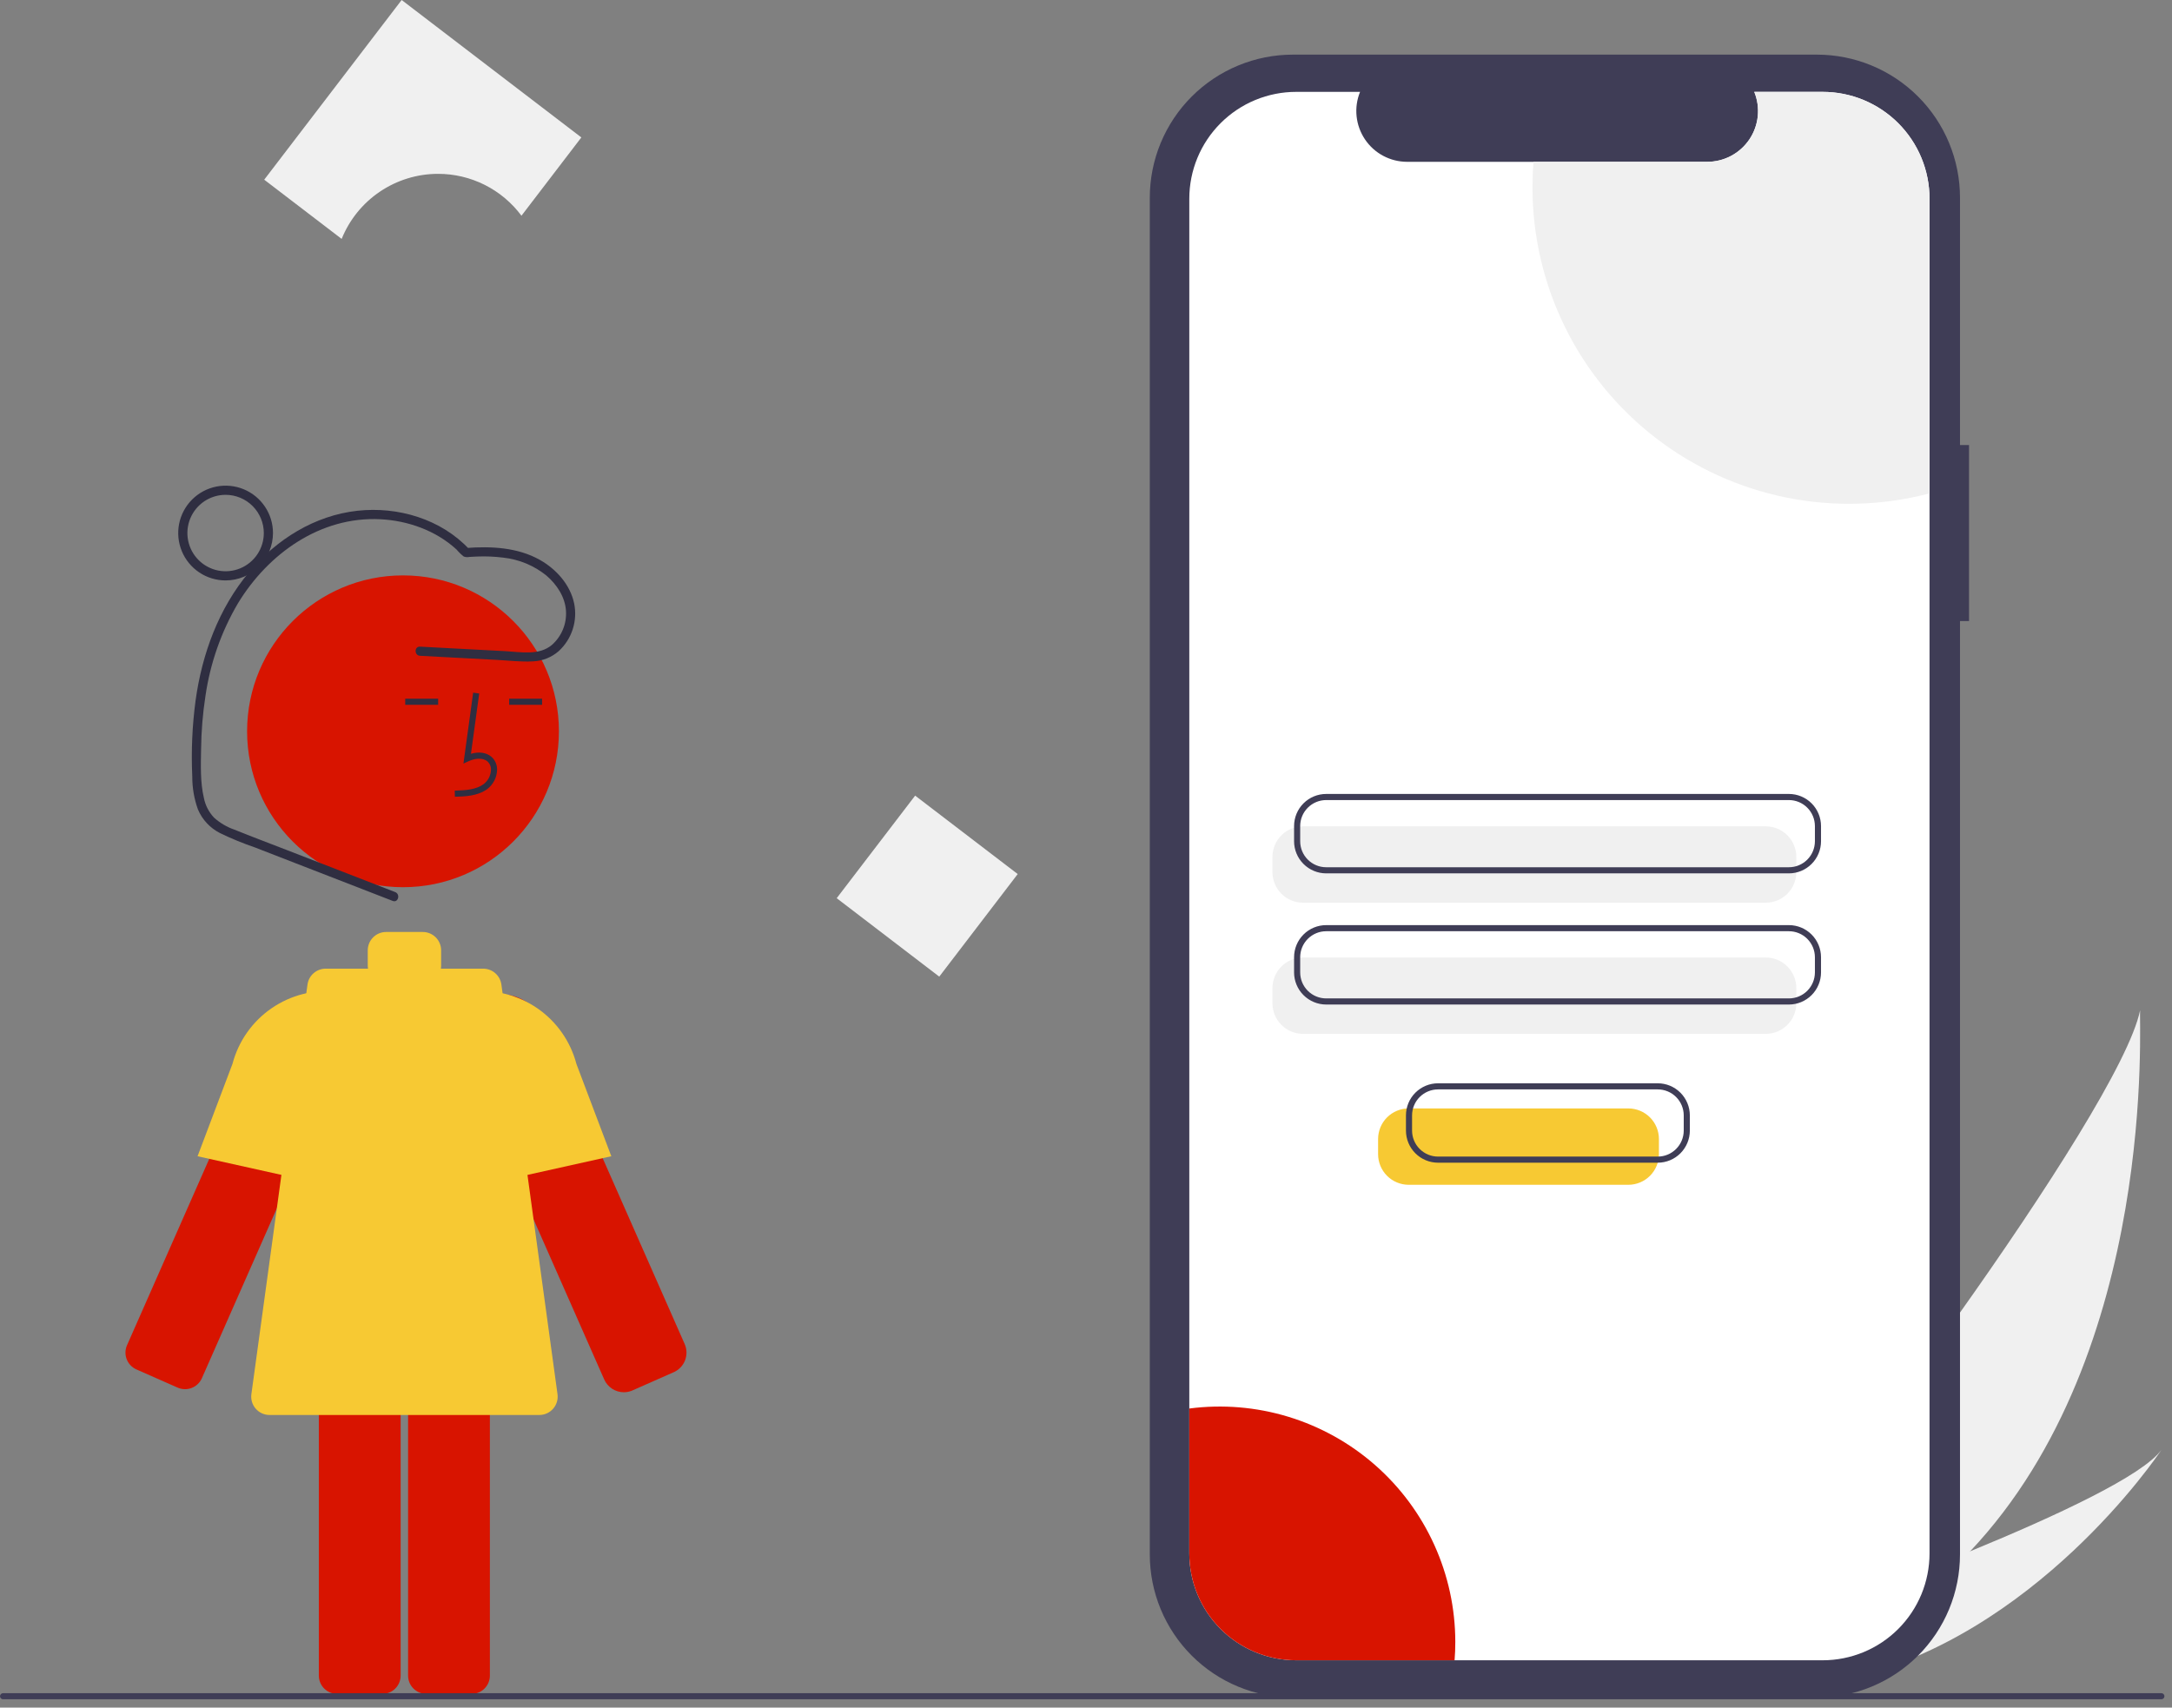 <svg width="145" height="114" viewBox="0 0 145 114" fill="none" xmlns="http://www.w3.org/2000/svg">
<rect x="0" y="0" width="145" height="114" fill="#808080" stroke="none"/>
<g clip-path="url(#clip0_106_779)">
<path d="M131.528 103.564C128.758 106.53 125.584 109.091 122.1 111.171C122.02 111.22 121.939 111.266 121.857 111.314L116.216 106.321C116.276 106.266 116.341 106.204 116.412 106.137C120.615 102.146 141.48 74.242 142.871 67.447C142.775 68.013 144.125 90.213 131.528 103.564Z" fill="#F0F0F0"/>
<path d="M123.188 112.134C123.082 112.16 122.973 112.183 122.864 112.205L118.632 108.46C118.715 108.431 118.812 108.397 118.922 108.358C120.738 107.716 126.146 105.775 131.528 103.564C137.31 101.188 143.065 98.503 144.303 96.783C144.038 97.182 135.859 109.301 123.188 112.134Z" fill="#F0F0F0"/>
<path d="M131.45 29.711H130.847V13.202C130.847 11.947 130.6 10.704 130.12 9.545C129.64 8.386 128.936 7.332 128.048 6.445C127.161 5.558 126.108 4.854 124.948 4.374C123.789 3.894 122.547 3.647 121.292 3.647H86.314C85.059 3.647 83.817 3.894 82.658 4.374C81.498 4.854 80.445 5.558 79.558 6.445C78.67 7.332 77.967 8.386 77.486 9.545C77.006 10.704 76.759 11.947 76.759 13.202V103.774C76.759 105.029 77.006 106.271 77.486 107.431C77.967 108.59 78.67 109.643 79.558 110.531C80.445 111.418 81.498 112.122 82.658 112.602C83.817 113.082 85.059 113.329 86.314 113.329H121.292C122.547 113.329 123.789 113.082 124.948 112.602C126.108 112.122 127.161 111.418 128.048 110.531C128.936 109.643 129.64 108.59 130.12 107.431C130.6 106.271 130.847 105.029 130.847 103.774V41.463H131.45V29.711Z" fill="#3F3D56"/>
<path d="M128.813 13.267V103.708C128.813 104.645 128.628 105.573 128.27 106.439C127.911 107.304 127.385 108.091 126.723 108.753C126.06 109.416 125.273 109.941 124.407 110.3C123.541 110.658 122.613 110.842 121.676 110.842H86.53C85.593 110.842 84.666 110.658 83.8 110.299C82.934 109.941 82.148 109.415 81.486 108.753C80.823 108.09 80.297 107.304 79.939 106.438C79.58 105.572 79.396 104.645 79.396 103.708V13.267C79.396 12.331 79.58 11.403 79.939 10.537C80.297 9.672 80.823 8.885 81.486 8.223C82.148 7.56 82.934 7.035 83.8 6.676C84.666 6.318 85.593 6.133 86.53 6.133H90.796C90.586 6.648 90.506 7.206 90.564 7.759C90.621 8.312 90.813 8.842 91.123 9.303C91.433 9.765 91.851 10.143 92.342 10.404C92.832 10.665 93.379 10.802 93.935 10.803H113.973C114.529 10.803 115.076 10.667 115.567 10.406C116.058 10.144 116.477 9.766 116.788 9.305C117.098 8.844 117.29 8.313 117.346 7.76C117.403 7.206 117.323 6.648 117.112 6.133H121.676C122.613 6.133 123.541 6.317 124.407 6.675C125.273 7.034 126.06 7.559 126.723 8.222C127.385 8.884 127.911 9.671 128.27 10.537C128.628 11.402 128.813 12.33 128.813 13.267V13.267Z" fill="white"/>
<path d="M117.88 60.265H86.988C86.447 60.264 85.928 60.049 85.546 59.667C85.163 59.284 84.948 58.765 84.947 58.224V57.208C84.948 56.667 85.163 56.148 85.546 55.766C85.928 55.383 86.447 55.168 86.988 55.167H117.88C118.422 55.168 118.94 55.383 119.323 55.766C119.706 56.148 119.921 56.667 119.921 57.208V58.224C119.921 58.765 119.706 59.284 119.323 59.667C118.94 60.049 118.422 60.264 117.88 60.265Z" fill="#F0F0F0"/>
<path d="M117.88 69.022H86.988C86.447 69.021 85.928 68.806 85.546 68.424C85.163 68.041 84.948 67.522 84.947 66.981V65.965C84.948 65.424 85.163 64.905 85.546 64.523C85.928 64.14 86.447 63.925 86.988 63.924H117.88C118.422 63.925 118.94 64.14 119.323 64.523C119.706 64.905 119.921 65.424 119.921 65.965V66.981C119.921 67.522 119.706 68.041 119.323 68.424C118.94 68.806 118.422 69.021 117.88 69.022V69.022Z" fill="#F0F0F0"/>
<path d="M119.426 58.307H88.534C87.965 58.306 87.421 58.08 87.019 57.678C86.617 57.276 86.391 56.732 86.391 56.164V55.148C86.391 54.58 86.617 54.035 87.019 53.633C87.421 53.231 87.965 53.005 88.534 53.005H119.426C119.994 53.005 120.539 53.231 120.94 53.633C121.342 54.035 121.568 54.58 121.569 55.148V56.164C121.568 56.732 121.342 57.276 120.94 57.678C120.539 58.08 119.994 58.306 119.426 58.307V58.307ZM88.534 53.413C88.074 53.414 87.633 53.596 87.308 53.922C86.982 54.247 86.799 54.688 86.799 55.148V56.164C86.799 56.624 86.982 57.065 87.308 57.39C87.633 57.715 88.074 57.898 88.534 57.898H119.426C119.886 57.898 120.327 57.715 120.652 57.39C120.977 57.065 121.16 56.624 121.161 56.164V55.148C121.16 54.688 120.977 54.247 120.652 53.922C120.327 53.596 119.886 53.414 119.426 53.413H88.534Z" fill="#3F3D56"/>
<path d="M119.426 67.064H88.534C87.965 67.063 87.421 66.837 87.019 66.435C86.617 66.033 86.391 65.489 86.391 64.921V63.905C86.391 63.337 86.617 62.792 87.019 62.39C87.421 61.988 87.965 61.762 88.534 61.762H119.426C119.994 61.762 120.539 61.988 120.94 62.39C121.342 62.792 121.568 63.337 121.569 63.905V64.921C121.568 65.489 121.342 66.033 120.94 66.435C120.539 66.837 119.994 67.063 119.426 67.064V67.064ZM88.534 62.17C88.074 62.17 87.633 62.353 87.308 62.679C86.982 63.004 86.799 63.445 86.799 63.905V64.921C86.799 65.38 86.982 65.821 87.308 66.147C87.633 66.472 88.074 66.655 88.534 66.655H119.426C119.886 66.655 120.327 66.472 120.652 66.147C120.977 65.821 121.16 65.38 121.161 64.921V63.905C121.16 63.445 120.977 63.004 120.652 62.679C120.327 62.353 119.886 62.17 119.426 62.17H88.534Z" fill="#3F3D56"/>
<path d="M128.813 13.267V32.939C125.687 33.762 122.414 33.856 119.247 33.215C116.079 32.574 113.1 31.215 110.539 29.242C107.979 27.27 105.905 24.736 104.478 21.836C103.051 18.936 102.307 15.748 102.306 12.515C102.306 11.938 102.329 11.367 102.375 10.803H113.973C114.529 10.803 115.076 10.667 115.567 10.406C116.058 10.144 116.477 9.766 116.788 9.305C117.098 8.844 117.29 8.313 117.346 7.76C117.403 7.206 117.323 6.648 117.112 6.133H121.676C122.613 6.133 123.541 6.317 124.407 6.675C125.273 7.034 126.06 7.559 126.723 8.222C127.385 8.884 127.911 9.671 128.27 10.537C128.628 11.402 128.813 12.33 128.813 13.267V13.267Z" fill="#F0F0F0"/>
<path d="M97.154 109.613C97.154 110.028 97.139 110.438 97.106 110.842H86.53C85.593 110.842 84.666 110.658 83.8 110.299C82.934 109.941 82.148 109.415 81.486 108.753C80.823 108.09 80.297 107.304 79.939 106.438C79.58 105.572 79.396 104.645 79.396 103.708V94.034C81.613 93.746 83.865 93.933 86.004 94.584C88.142 95.235 90.118 96.334 91.798 97.808C93.479 99.282 94.826 101.098 95.749 103.133C96.673 105.169 97.152 107.378 97.154 109.613H97.154Z" fill="#D81400"/>
<path d="M11.862 92.64C12.159 92.77 12.496 92.778 12.799 92.66C13.101 92.543 13.345 92.311 13.476 92.014L23.003 70.422C23.221 69.928 23.288 69.381 23.195 68.849C23.101 68.317 22.852 67.824 22.479 67.434C22.106 67.043 21.626 66.772 21.099 66.655C20.572 66.537 20.021 66.579 19.518 66.774H19.518C18.936 66.996 18.449 67.413 18.14 67.954C18.091 68.039 18.047 68.127 18.007 68.218L8.48 89.809C8.415 89.956 8.38 90.115 8.376 90.275C8.372 90.436 8.4 90.596 8.459 90.746C8.517 90.896 8.604 91.033 8.715 91.149C8.826 91.266 8.959 91.359 9.106 91.424L11.862 92.64Z" fill="#D81400"/>
<path d="M22.612 79.287L13.189 77.192L15.521 71.022C15.919 69.514 16.843 68.199 18.128 67.314C19.412 66.429 20.971 66.034 22.521 66.2L22.612 66.21L22.612 79.287Z" fill="#F7C933"/>
<path d="M41.645 92.948C41.368 92.948 41.097 92.867 40.865 92.716C40.633 92.565 40.449 92.349 40.337 92.096L30.81 70.505C30.507 69.818 30.479 69.041 30.731 68.334C30.984 67.626 31.498 67.043 32.167 66.703C32.837 66.363 33.611 66.293 34.331 66.507C35.05 66.721 35.661 67.202 36.037 67.852V67.852C36.089 67.944 36.137 68.038 36.18 68.135L45.707 89.727C45.86 90.073 45.869 90.466 45.732 90.82C45.595 91.173 45.323 91.457 44.976 91.61L42.127 92.868L42.126 92.864C41.971 92.92 41.809 92.948 41.645 92.948V92.948Z" fill="#D81400"/>
<path d="M28.467 85.534C28.143 85.534 27.831 85.664 27.602 85.893C27.372 86.123 27.243 86.434 27.243 86.759V111.864C27.243 112.189 27.372 112.5 27.602 112.73C27.831 112.959 28.143 113.089 28.467 113.089H31.48C31.804 113.089 32.116 112.959 32.345 112.73C32.575 112.5 32.704 112.189 32.704 111.864V86.759C32.704 86.434 32.575 86.123 32.345 85.893C32.116 85.664 31.804 85.534 31.48 85.534H28.467Z" fill="#D81400"/>
<path d="M22.51 85.534C22.185 85.534 21.874 85.664 21.644 85.893C21.415 86.123 21.285 86.434 21.285 86.759V111.864C21.285 112.189 21.415 112.5 21.644 112.73C21.874 112.959 22.185 113.089 22.51 113.089H25.522C25.846 113.089 26.158 112.959 26.387 112.73C26.617 112.5 26.746 112.189 26.746 111.864V86.759C26.746 86.434 26.617 86.123 26.387 85.893C26.158 85.664 25.846 85.534 25.522 85.534H22.51Z" fill="#D81400"/>
<path d="M26.905 59.231C32.653 59.231 37.313 54.571 37.313 48.823C37.313 43.074 32.653 38.414 26.905 38.414C21.156 38.414 16.496 43.074 16.496 48.823C16.496 54.571 21.156 59.231 26.905 59.231Z" fill="#D81400"/>
<path d="M30.368 53.192C31.043 53.173 31.883 53.15 32.53 52.678C32.722 52.531 32.88 52.344 32.993 52.13C33.106 51.916 33.171 51.68 33.183 51.438C33.194 51.266 33.166 51.094 33.1 50.935C33.035 50.776 32.933 50.634 32.803 50.521C32.465 50.236 31.972 50.169 31.44 50.325L31.991 46.299L31.587 46.244L30.939 50.977L31.277 50.822C31.668 50.642 32.206 50.551 32.54 50.833C32.622 50.907 32.685 50.998 32.726 51.101C32.767 51.203 32.784 51.314 32.775 51.424C32.765 51.604 32.716 51.779 32.633 51.939C32.549 52.098 32.431 52.238 32.289 52.348C31.785 52.716 31.116 52.763 30.357 52.784L30.368 53.192Z" fill="#2F2E41"/>
<path d="M36.189 46.646H33.991V47.054H36.189V46.646Z" fill="#2F2E41"/>
<path d="M29.25 46.646H27.052V47.054H29.25V46.646Z" fill="#2F2E41"/>
<path d="M37.218 93.075L33.472 65.727C33.431 65.434 33.286 65.165 33.063 64.971C32.84 64.776 32.554 64.669 32.258 64.669H29.431C29.442 64.602 29.449 64.533 29.449 64.465V63.444C29.449 63.12 29.32 62.808 29.09 62.579C28.861 62.349 28.549 62.22 28.224 62.22H25.775C25.451 62.22 25.139 62.349 24.91 62.579C24.68 62.808 24.551 63.12 24.551 63.444V64.465C24.551 64.533 24.557 64.602 24.569 64.669H21.741C21.445 64.669 21.16 64.776 20.936 64.971C20.713 65.165 20.568 65.434 20.528 65.727L16.782 93.075C16.758 93.248 16.772 93.425 16.822 93.592C16.872 93.76 16.957 93.915 17.072 94.046C17.187 94.178 17.329 94.284 17.488 94.356C17.648 94.428 17.82 94.466 17.995 94.466H36.005C36.18 94.466 36.352 94.428 36.512 94.356C36.671 94.284 36.813 94.178 36.928 94.046C37.042 93.915 37.128 93.76 37.178 93.592C37.228 93.425 37.242 93.248 37.218 93.075V93.075Z" fill="#F7C933"/>
<path d="M31.388 79.287V66.21L31.479 66.2C33.031 66.034 34.592 66.431 35.877 67.317C37.162 68.204 38.086 69.523 38.482 71.033L40.811 77.192L31.388 79.287Z" fill="#F7C933"/>
<path d="M26.381 59.556L19.181 56.762C18.004 56.305 16.82 55.862 15.649 55.389C15.148 55.214 14.685 54.942 14.29 54.588C13.945 54.223 13.71 53.769 13.612 53.276C13.362 52.221 13.407 51.067 13.425 49.99C13.439 48.812 13.536 47.636 13.715 46.471C14.03 44.283 14.768 42.177 15.889 40.271C17.908 36.958 21.386 34.466 25.388 34.665C27.24 34.757 29.103 35.422 30.48 36.688C30.623 36.86 30.784 37.016 30.96 37.154C31.082 37.2 31.216 37.209 31.343 37.18C31.511 37.169 31.679 37.161 31.847 37.155C32.431 37.13 33.016 37.155 33.595 37.228C34.652 37.342 35.653 37.758 36.479 38.426C37.167 39.017 37.727 39.853 37.784 40.781C37.812 41.207 37.742 41.634 37.578 42.028C37.415 42.423 37.163 42.775 36.843 43.057C35.984 43.781 34.758 43.526 33.728 43.471L29.953 43.272L28.041 43.17C27.647 43.149 27.649 43.762 28.041 43.782L33.124 44.052C33.941 44.095 34.783 44.201 35.6 44.152C36.228 44.124 36.828 43.882 37.301 43.468C37.733 43.071 38.054 42.569 38.234 42.011C38.415 41.453 38.447 40.858 38.329 40.284C38.067 39.031 37.134 37.995 36.041 37.379C34.554 36.54 32.779 36.46 31.115 36.584L31.331 36.673C29.449 34.653 26.566 33.8 23.859 34.099C21.002 34.414 18.46 36.008 16.634 38.188C14.598 40.619 13.488 43.65 13.057 46.766C12.832 48.449 12.758 50.148 12.836 51.844C12.833 52.592 12.961 53.334 13.214 54.038C13.503 54.723 14.026 55.283 14.689 55.619C15.449 55.986 16.23 56.307 17.029 56.58L19.681 57.61L24.892 59.632L26.218 60.147C26.585 60.289 26.744 59.697 26.381 59.556Z" fill="#2F2E41"/>
<path d="M15.061 38.75C14.435 38.75 13.823 38.564 13.303 38.217C12.783 37.869 12.378 37.375 12.138 36.797C11.899 36.219 11.836 35.583 11.958 34.969C12.08 34.356 12.382 33.792 12.824 33.35C13.266 32.907 13.83 32.606 14.444 32.484C15.057 32.362 15.693 32.424 16.271 32.664C16.849 32.903 17.343 33.309 17.691 33.829C18.039 34.349 18.224 34.961 18.224 35.586C18.223 36.425 17.89 37.229 17.297 37.822C16.703 38.415 15.899 38.749 15.061 38.75ZM15.061 33.035C14.556 33.035 14.063 33.185 13.643 33.465C13.224 33.745 12.897 34.144 12.704 34.61C12.511 35.076 12.46 35.589 12.559 36.084C12.657 36.579 12.9 37.033 13.257 37.39C13.614 37.747 14.068 37.99 14.563 38.089C15.058 38.187 15.571 38.136 16.037 37.943C16.503 37.75 16.902 37.423 17.182 37.004C17.462 36.584 17.612 36.091 17.612 35.586C17.611 34.91 17.342 34.262 16.864 33.783C16.386 33.305 15.737 33.036 15.061 33.035V33.035Z" fill="#2F2E41"/>
<path d="M67.941 58.353L61.094 53.117L55.857 59.964L62.704 65.201L67.941 58.353Z" fill="#F0F0F0"/>
<path d="M29.245 11.606C30.327 11.605 31.394 11.858 32.36 12.343C33.327 12.829 34.167 13.534 34.812 14.402L38.81 9.175L26.814 -7.62939e-06L17.639 11.996L22.809 15.95C23.327 14.667 24.216 13.568 25.363 12.794C26.509 12.02 27.861 11.606 29.245 11.606V11.606Z" fill="#F0F0F0"/>
<path d="M144.291 113.446H0.204C0.15 113.446 0.098 113.425 0.06 113.386C0.022 113.348 0 113.296 0 113.242C0 113.188 0.022 113.136 0.06 113.098C0.098 113.059 0.15 113.038 0.204 113.038H144.291C144.345 113.038 144.397 113.059 144.435 113.098C144.473 113.136 144.495 113.188 144.495 113.242C144.495 113.296 144.473 113.348 144.435 113.386C144.397 113.425 144.345 113.446 144.291 113.446Z" fill="#3F3D56"/>
<path d="M108.707 79.098H94.041C93.5 79.097 92.981 78.882 92.598 78.499C92.216 78.117 92.001 77.598 92 77.057V76.041C92.001 75.5 92.216 74.981 92.598 74.598C92.981 74.216 93.5 74.001 94.041 74H108.707C109.248 74.001 109.767 74.216 110.15 74.598C110.532 74.981 110.747 75.5 110.748 76.041V77.057C110.747 77.598 110.532 78.117 110.15 78.499C109.767 78.882 109.248 79.097 108.707 79.098V79.098Z" fill="#F7C933"/>
<path d="M110.669 77.623H96.003C95.434 77.623 94.89 77.397 94.488 76.995C94.086 76.593 93.86 76.049 93.86 75.48V74.465C93.86 73.896 94.086 73.352 94.488 72.95C94.89 72.548 95.434 72.322 96.003 72.322H110.669C111.237 72.322 111.782 72.548 112.183 72.95C112.585 73.352 112.811 73.896 112.812 74.465V75.48C112.811 76.049 112.585 76.593 112.183 76.995C111.782 77.397 111.237 77.623 110.669 77.623V77.623ZM96.003 72.73C95.543 72.73 95.102 72.913 94.777 73.238C94.451 73.564 94.268 74.004 94.268 74.465V75.48C94.268 75.94 94.451 76.381 94.777 76.706C95.102 77.032 95.543 77.215 96.003 77.215H110.669C111.129 77.215 111.57 77.032 111.895 76.706C112.22 76.381 112.403 75.94 112.404 75.48V74.465C112.403 74.004 112.22 73.564 111.895 73.238C111.57 72.913 111.129 72.73 110.669 72.73H96.003Z" fill="#3F3D56"/>
</g>
<defs>
<clipPath id="clip0_106_779">
<rect width="144.495" height="113.446" fill="white"/>
</clipPath>
</defs>
</svg>
